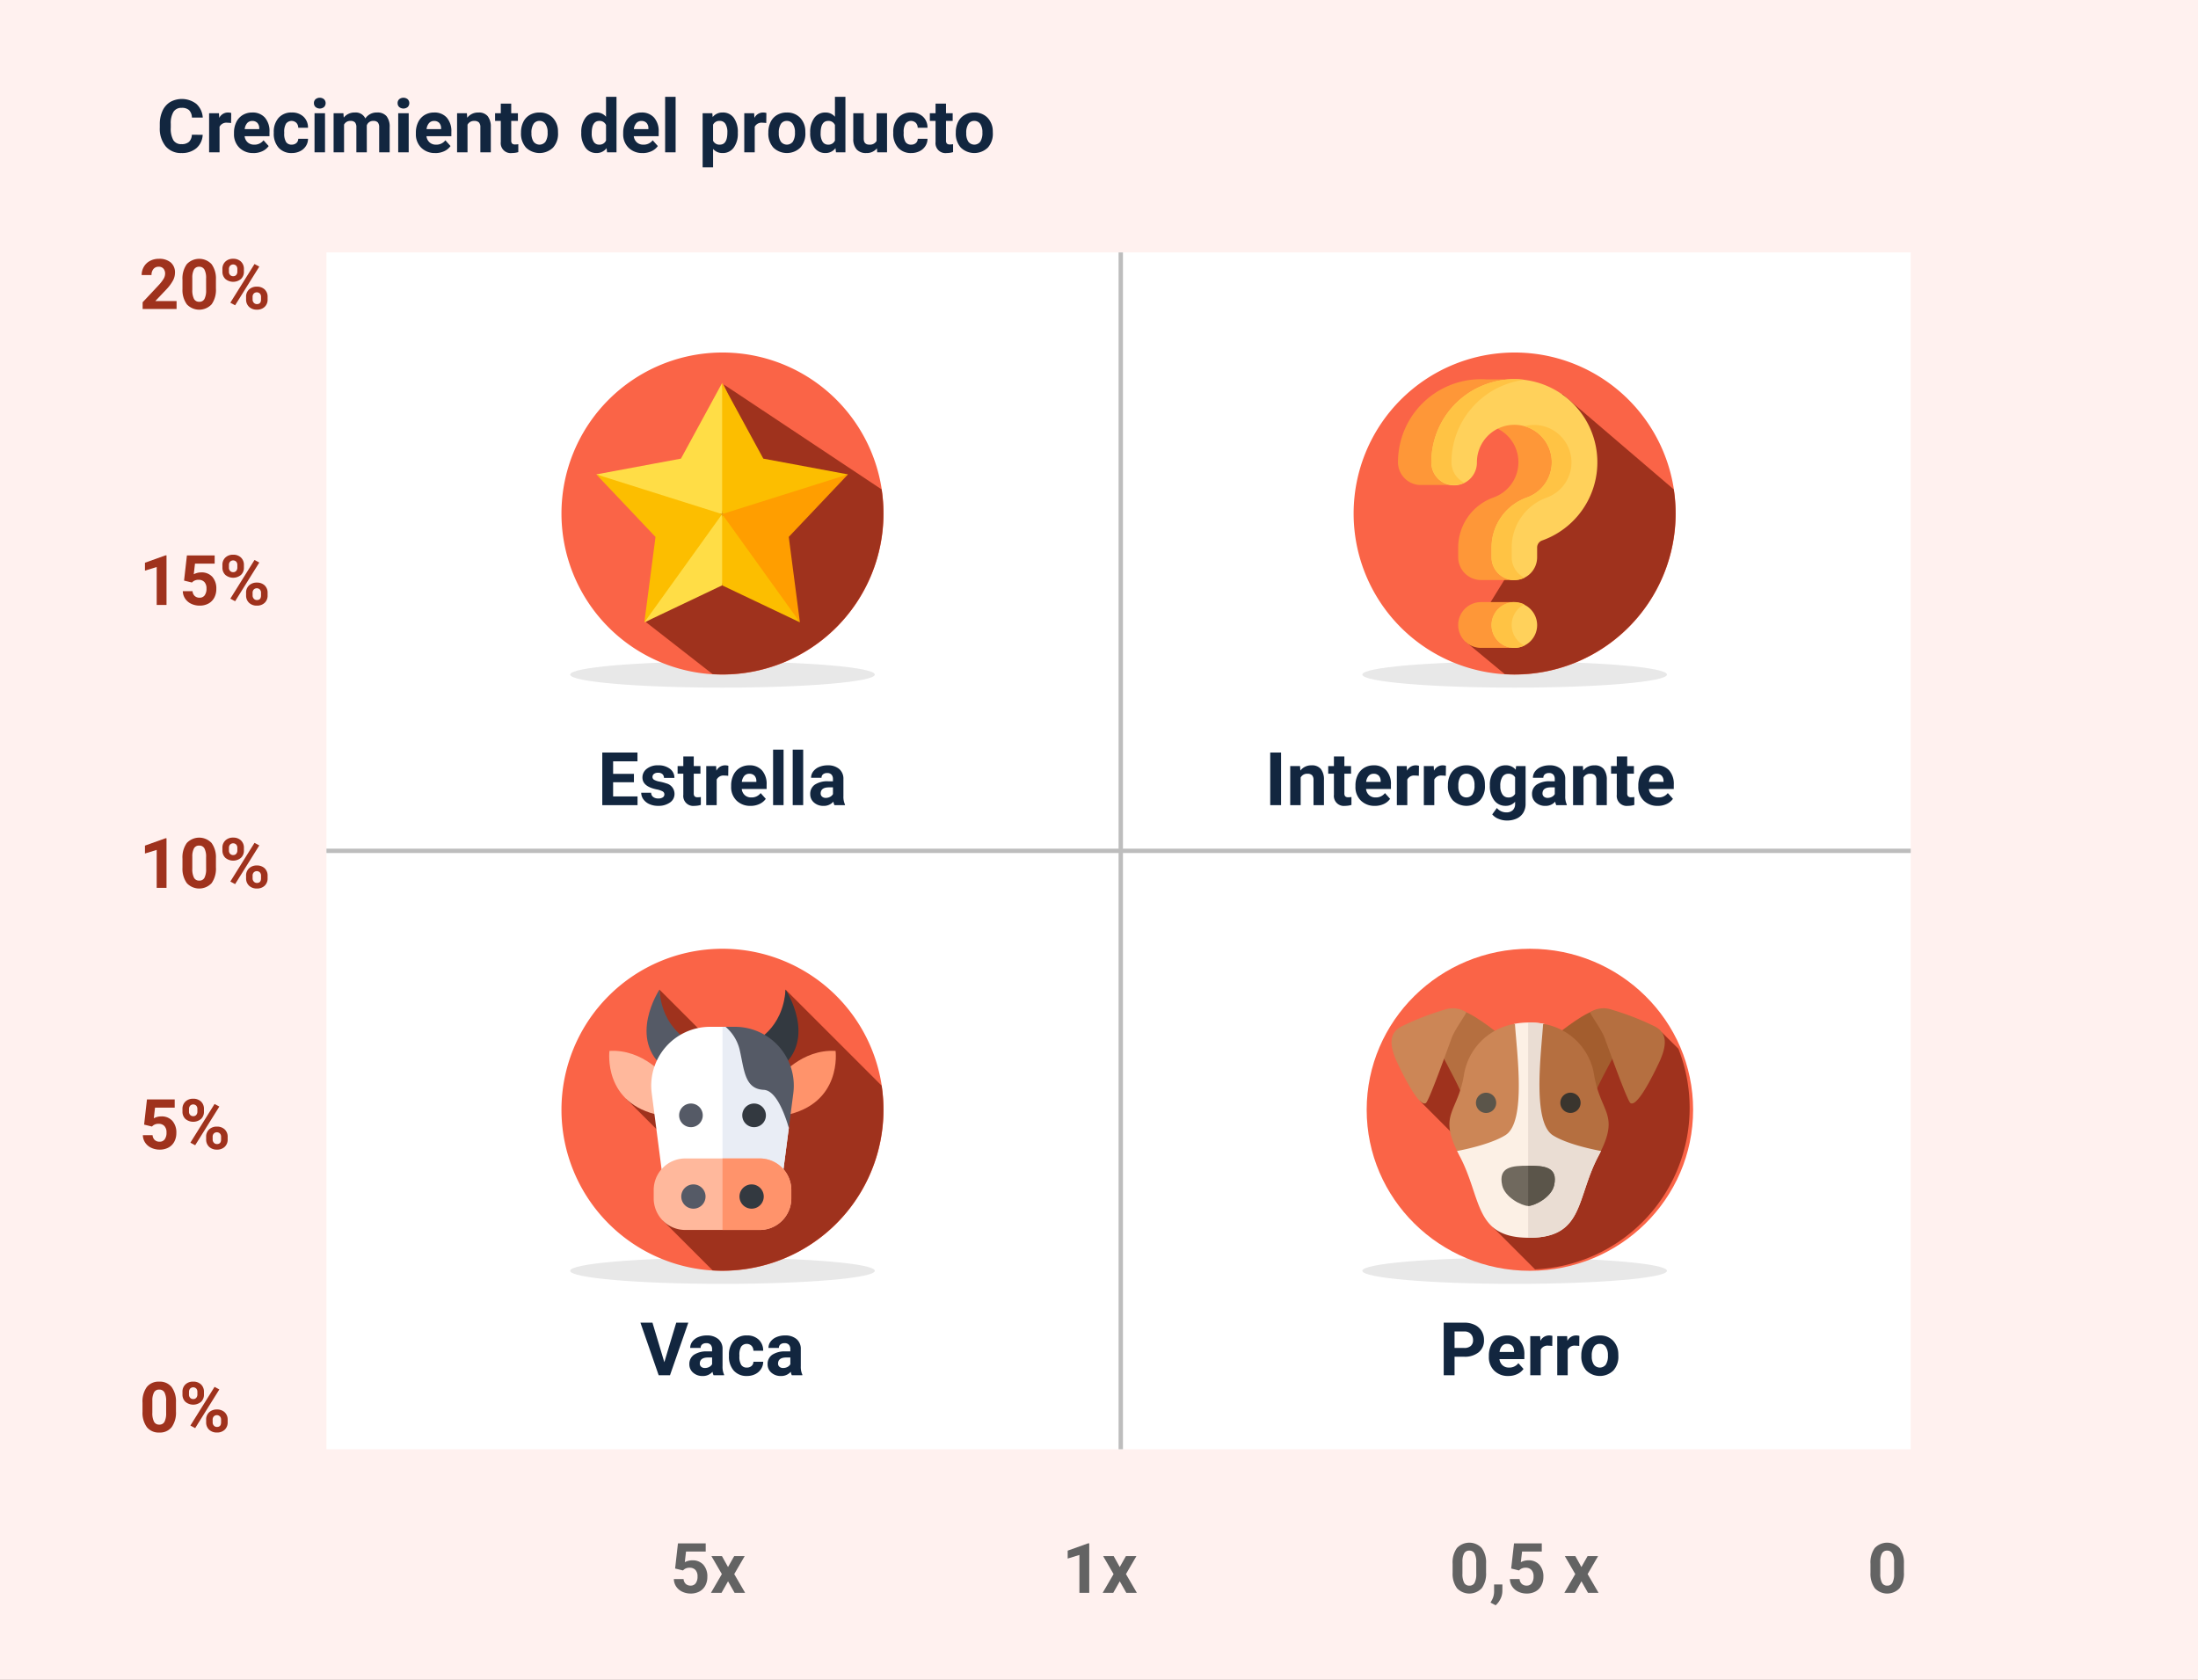 <svg id="Grupo_154069" data-name="Grupo 154069" xmlns="http://www.w3.org/2000/svg" xmlns:xlink="http://www.w3.org/1999/xlink" width="505" height="386" viewBox="0 0 505 386">
  <rect x="0" y="0" width="505" height="386" fill="#333333" stroke="none"/>
  <defs>
    <clipPath id="clip-path">
      <rect id="Rectángulo_44364" data-name="Rectángulo 44364" width="505" height="386" fill="none"/>
    </clipPath>
    <linearGradient id="linear-gradient" x1="0.25" y1="0.75" x2="0.251" y2="0.75" gradientUnits="objectBoundingBox">
      <stop offset="0" stop-color="#f3e6e3"/>
      <stop offset="1" stop-color="#fff1ef"/>
    </linearGradient>
  </defs>
  <g id="Grupo_154070" data-name="Grupo 154070">
    <g id="Grupo_154069-2" data-name="Grupo 154069" clip-path="url(#clip-path)">
      <path id="Trazado_215223" data-name="Trazado 215223" d="M255.23,578.989,757.485,190.914,249.77-192.989-252.485,195.086Z" fill="url(#linear-gradient)"/>
    </g>
  </g>
  <g id="Grupo_154072" data-name="Grupo 154072">
    <g id="Grupo_154071" data-name="Grupo 154071" clip-path="url(#clip-path)">
      <path id="Trazado_215224" data-name="Trazado 215224" d="M46.567,30.974a4.271,4.271,0,0,1-1.44,3.07A5.049,5.049,0,0,1,41.7,35.165,4.549,4.549,0,0,1,38.046,33.6a6.42,6.42,0,0,1-1.332-4.3v-.74a7.246,7.246,0,0,1,.614-3.07,4.616,4.616,0,0,1,1.756-2.039,5.48,5.48,0,0,1,6.022.413,4.591,4.591,0,0,1,1.478,3.144H44.093a2.516,2.516,0,0,0-.651-1.7,2.411,2.411,0,0,0-1.706-.529,2.118,2.118,0,0,0-1.864.893,5.017,5.017,0,0,0-.635,2.77v.911a5.356,5.356,0,0,0,.594,2.865,2.078,2.078,0,0,0,1.872.9,2.455,2.455,0,0,0,1.722-.528,2.379,2.379,0,0,0,.652-1.631Z" fill="#12263f"/>
      <path id="Trazado_215225" data-name="Trazado 215225" d="M53.091,28.267a6.559,6.559,0,0,0-.863-.066,1.757,1.757,0,0,0-1.785.921V35h-2.4V26.018H50.31l.067,1.071a2.221,2.221,0,0,1,2-1.237,2.507,2.507,0,0,1,.747.108Z" fill="#12263f"/>
      <path id="Trazado_215226" data-name="Trazado 215226" d="M58.221,35.166a4.407,4.407,0,0,1-3.216-1.212,4.305,4.305,0,0,1-1.242-3.229v-.233a5.434,5.434,0,0,1,.523-2.419,3.838,3.838,0,0,1,1.482-1.643,4.154,4.154,0,0,1,2.187-.578,3.725,3.725,0,0,1,2.9,1.163,4.718,4.718,0,0,1,1.059,3.3v.979H56.2a2.227,2.227,0,0,0,.7,1.412,2.121,2.121,0,0,0,1.482.531,2.588,2.588,0,0,0,2.166-1l1.179,1.32a3.6,3.6,0,0,1-1.461,1.191,4.793,4.793,0,0,1-2.042.428m-.274-7.379a1.5,1.5,0,0,0-1.158.483,2.507,2.507,0,0,0-.569,1.384h3.337v-.191a1.786,1.786,0,0,0-.431-1.239,1.551,1.551,0,0,0-1.179-.437" fill="#12263f"/>
      <path id="Trazado_215227" data-name="Trazado 215227" d="M67.012,33.232a1.575,1.575,0,0,0,1.079-.365,1.281,1.281,0,0,0,.432-.972h2.249a3.073,3.073,0,0,1-.5,1.673,3.286,3.286,0,0,1-1.341,1.179,4.2,4.2,0,0,1-1.879.419,3.9,3.9,0,0,1-3.039-1.225A4.846,4.846,0,0,1,62.9,30.558V30.4a4.789,4.789,0,0,1,1.1-3.312,3.853,3.853,0,0,1,3.03-1.237,3.775,3.775,0,0,1,2.7.959,3.392,3.392,0,0,1,1.033,2.552H68.523a1.647,1.647,0,0,0-.432-1.139,1.607,1.607,0,0,0-2.362.173,3.548,3.548,0,0,0-.427,1.982v.25a3.591,3.591,0,0,0,.423,2,1.465,1.465,0,0,0,1.287.607" fill="#12263f"/>
      <path id="Trazado_215228" data-name="Trazado 215228" d="M72.125,23.694a1.185,1.185,0,0,1,.361-.888,1.555,1.555,0,0,1,1.963,0,1.266,1.266,0,0,1,0,1.785,1.54,1.54,0,0,1-1.95,0,1.178,1.178,0,0,1-.37-.9M74.673,35H72.266V26.019h2.407Z" fill="#12263f"/>
      <path id="Trazado_215229" data-name="Trazado 215229" d="M78.9,26.018l.075,1.005a3.154,3.154,0,0,1,2.581-1.171,2.4,2.4,0,0,1,2.383,1.37,3.081,3.081,0,0,1,2.7-1.37,2.677,2.677,0,0,1,2.175.851,3.907,3.907,0,0,1,.714,2.56V35H87.117V29.258a1.714,1.714,0,0,0-.3-1.118,1.322,1.322,0,0,0-1.054-.353,1.5,1.5,0,0,0-1.494,1.031L84.278,35h-2.4V29.267a1.7,1.7,0,0,0-.307-1.132,1.339,1.339,0,0,0-1.046-.348,1.555,1.555,0,0,0-1.478.847V35h-2.4V26.018Z" fill="#12263f"/>
      <path id="Trazado_215230" data-name="Trazado 215230" d="M91.35,23.694a1.182,1.182,0,0,1,.361-.888,1.555,1.555,0,0,1,1.963,0,1.269,1.269,0,0,1,0,1.785,1.541,1.541,0,0,1-1.951,0,1.181,1.181,0,0,1-.369-.9M93.9,35H91.491V26.019H93.9Z" fill="#12263f"/>
      <path id="Trazado_215231" data-name="Trazado 215231" d="M100.008,35.166a4.407,4.407,0,0,1-3.216-1.212,4.305,4.305,0,0,1-1.242-3.229v-.233a5.434,5.434,0,0,1,.523-2.419,3.838,3.838,0,0,1,1.482-1.643,4.154,4.154,0,0,1,2.187-.578,3.725,3.725,0,0,1,2.9,1.163,4.718,4.718,0,0,1,1.059,3.3v.979H97.983a2.227,2.227,0,0,0,.7,1.412,2.121,2.121,0,0,0,1.482.531,2.588,2.588,0,0,0,2.166-1l1.179,1.32a3.6,3.6,0,0,1-1.461,1.191,4.793,4.793,0,0,1-2.042.428m-.274-7.379a1.5,1.5,0,0,0-1.158.483,2.507,2.507,0,0,0-.569,1.384h3.337v-.191a1.786,1.786,0,0,0-.431-1.239,1.551,1.551,0,0,0-1.179-.437" fill="#12263f"/>
      <path id="Trazado_215232" data-name="Trazado 215232" d="M107.271,26.018l.075,1.038a3.134,3.134,0,0,1,2.581-1.2,2.6,2.6,0,0,1,2.125.839,3.907,3.907,0,0,1,.714,2.506V35h-2.4V29.242a1.567,1.567,0,0,0-.332-1.111,1.484,1.484,0,0,0-1.1-.344,1.651,1.651,0,0,0-1.519.864V35h-2.4V26.018Z" fill="#12263f"/>
      <path id="Trazado_215233" data-name="Trazado 215233" d="M117.456,23.81v2.208h1.536v1.76h-1.536V32.26a1.065,1.065,0,0,0,.191.714.958.958,0,0,0,.73.216,3.9,3.9,0,0,0,.706-.058V34.95a4.968,4.968,0,0,1-1.453.215,2.29,2.29,0,0,1-2.573-2.548V27.778h-1.311v-1.76h1.311V23.81Z" fill="#12263f"/>
      <path id="Trazado_215234" data-name="Trazado 215234" d="M119.705,30.426a5.315,5.315,0,0,1,.515-2.382,3.759,3.759,0,0,1,1.481-1.618,4.315,4.315,0,0,1,2.246-.573,4.09,4.09,0,0,1,2.967,1.112,4.464,4.464,0,0,1,1.283,3.022l.016.614a4.7,4.7,0,0,1-1.153,3.316,4.476,4.476,0,0,1-6.2,0,4.776,4.776,0,0,1-1.158-3.386Zm2.4.17a3.366,3.366,0,0,0,.481,1.959,1.729,1.729,0,0,0,2.74.008,3.676,3.676,0,0,0,.489-2.141,3.326,3.326,0,0,0-.489-1.945,1.594,1.594,0,0,0-1.378-.691,1.568,1.568,0,0,0-1.362.687A3.741,3.741,0,0,0,122.1,30.6" fill="#12263f"/>
      <path id="Trazado_215235" data-name="Trazado 215235" d="M133.551,30.443a5.416,5.416,0,0,1,.942-3.346,3.057,3.057,0,0,1,2.578-1.245,2.748,2.748,0,0,1,2.166.98V22.25h2.407V35h-2.166l-.116-.955a2.822,2.822,0,0,1-2.308,1.121,3.048,3.048,0,0,1-2.544-1.249,5.584,5.584,0,0,1-.959-3.474m2.4.17a3.556,3.556,0,0,0,.44,1.943,1.43,1.43,0,0,0,1.278.676,1.6,1.6,0,0,0,1.569-.942V28.728a1.581,1.581,0,0,0-1.552-.941q-1.735,0-1.735,2.826" fill="#12263f"/>
      <path id="Trazado_215236" data-name="Trazado 215236" d="M147.637,35.166a4.407,4.407,0,0,1-3.216-1.212,4.305,4.305,0,0,1-1.242-3.229v-.233a5.434,5.434,0,0,1,.523-2.419,3.837,3.837,0,0,1,1.482-1.643,4.154,4.154,0,0,1,2.187-.578,3.725,3.725,0,0,1,2.9,1.163,4.718,4.718,0,0,1,1.059,3.3v.979h-5.719a2.227,2.227,0,0,0,.7,1.412,2.121,2.121,0,0,0,1.482.531,2.588,2.588,0,0,0,2.166-1l1.179,1.32a3.6,3.6,0,0,1-1.461,1.191,4.793,4.793,0,0,1-2.042.428m-.274-7.379a1.5,1.5,0,0,0-1.158.483,2.507,2.507,0,0,0-.569,1.384h3.337v-.191a1.786,1.786,0,0,0-.431-1.239,1.551,1.551,0,0,0-1.179-.437" fill="#12263f"/>
      <rect id="Rectángulo_44365" data-name="Rectángulo 44365" width="2.407" height="12.75" transform="translate(152.817 22.25)" fill="#12263f"/>
      <path id="Trazado_215237" data-name="Trazado 215237" d="M169.518,30.592a5.39,5.39,0,0,1-.942,3.325,3.021,3.021,0,0,1-2.544,1.249,2.8,2.8,0,0,1-2.2-.946v4.233h-2.4V26.018h2.225l.083.88a2.82,2.82,0,0,1,2.274-1.046,3.043,3.043,0,0,1,2.582,1.229,5.535,5.535,0,0,1,.921,3.387Zm-2.4-.183a3.551,3.551,0,0,0-.444-1.939,1.443,1.443,0,0,0-1.291-.683,1.57,1.57,0,0,0-1.552.865v3.689a1.6,1.6,0,0,0,1.569.891q1.718,0,1.718-2.823" fill="#12263f"/>
      <path id="Trazado_215238" data-name="Trazado 215238" d="M176.051,28.267a6.559,6.559,0,0,0-.863-.066,1.757,1.757,0,0,0-1.785.921V35H171V26.018h2.266l.067,1.071a2.221,2.221,0,0,1,2-1.237,2.507,2.507,0,0,1,.747.108Z" fill="#12263f"/>
      <path id="Trazado_215239" data-name="Trazado 215239" d="M176.532,30.426a5.315,5.315,0,0,1,.515-2.382,3.759,3.759,0,0,1,1.481-1.618,4.315,4.315,0,0,1,2.246-.573,4.09,4.09,0,0,1,2.967,1.112,4.464,4.464,0,0,1,1.283,3.022l.016.614a4.7,4.7,0,0,1-1.153,3.316,4.476,4.476,0,0,1-6.2,0,4.776,4.776,0,0,1-1.158-3.386Zm2.4.17a3.366,3.366,0,0,0,.481,1.959,1.729,1.729,0,0,0,2.74.008,3.676,3.676,0,0,0,.489-2.141,3.326,3.326,0,0,0-.489-1.945,1.594,1.594,0,0,0-1.378-.691,1.568,1.568,0,0,0-1.362.687,3.741,3.741,0,0,0-.481,2.123" fill="#12263f"/>
      <path id="Trazado_215240" data-name="Trazado 215240" d="M186.145,30.443a5.416,5.416,0,0,1,.942-3.346,3.057,3.057,0,0,1,2.578-1.245,2.748,2.748,0,0,1,2.166.98V22.25h2.407V35h-2.166l-.116-.955a2.822,2.822,0,0,1-2.308,1.121,3.047,3.047,0,0,1-2.544-1.249,5.584,5.584,0,0,1-.959-3.474m2.4.17a3.556,3.556,0,0,0,.44,1.943,1.43,1.43,0,0,0,1.278.676,1.6,1.6,0,0,0,1.569-.942V28.728a1.581,1.581,0,0,0-1.552-.941q-1.736,0-1.735,2.826" fill="#12263f"/>
      <path id="Trazado_215241" data-name="Trazado 215241" d="M201.476,34.087a3.006,3.006,0,0,1-2.457,1.079,2.835,2.835,0,0,1-2.2-.83,3.546,3.546,0,0,1-.776-2.432V26.019h2.4v5.808q0,1.406,1.278,1.406a1.733,1.733,0,0,0,1.677-.849V26.019H203.8V35h-2.258Z" fill="#12263f"/>
      <path id="Trazado_215242" data-name="Trazado 215242" d="M209.345,33.232a1.575,1.575,0,0,0,1.079-.365,1.281,1.281,0,0,0,.432-.972H213.1a3.073,3.073,0,0,1-.5,1.673,3.286,3.286,0,0,1-1.341,1.179,4.2,4.2,0,0,1-1.879.419,3.9,3.9,0,0,1-3.039-1.225,4.846,4.846,0,0,1-1.112-3.383V30.4a4.79,4.79,0,0,1,1.1-3.312,3.853,3.853,0,0,1,3.03-1.237,3.775,3.775,0,0,1,2.7.959,3.392,3.392,0,0,1,1.033,2.552h-2.249a1.647,1.647,0,0,0-.432-1.139,1.607,1.607,0,0,0-2.362.173,3.548,3.548,0,0,0-.427,1.982v.25a3.591,3.591,0,0,0,.423,2,1.465,1.465,0,0,0,1.287.607" fill="#12263f"/>
      <path id="Trazado_215243" data-name="Trazado 215243" d="M217.347,23.81v2.208h1.536v1.76h-1.536V32.26a1.065,1.065,0,0,0,.191.714.958.958,0,0,0,.73.216,3.9,3.9,0,0,0,.706-.058V34.95a4.968,4.968,0,0,1-1.453.215,2.29,2.29,0,0,1-2.573-2.548V27.778h-1.311v-1.76h1.311V23.81Z" fill="#12263f"/>
      <path id="Trazado_215244" data-name="Trazado 215244" d="M219.6,30.426a5.315,5.315,0,0,1,.515-2.382,3.759,3.759,0,0,1,1.481-1.618,4.315,4.315,0,0,1,2.246-.573,4.09,4.09,0,0,1,2.967,1.112,4.464,4.464,0,0,1,1.283,3.022l.016.614a4.7,4.7,0,0,1-1.153,3.316,4.476,4.476,0,0,1-6.2,0,4.776,4.776,0,0,1-1.158-3.386Zm2.4.17a3.366,3.366,0,0,0,.481,1.959,1.729,1.729,0,0,0,2.74.008,3.676,3.676,0,0,0,.489-2.141,3.326,3.326,0,0,0-.489-1.945,1.594,1.594,0,0,0-1.378-.691,1.568,1.568,0,0,0-1.362.687A3.741,3.741,0,0,0,222,30.6" fill="#12263f"/>
      <path id="Trazado_215245" data-name="Trazado 215245" d="M40.57,71h-7.8V69.453l3.68-3.922a9.094,9.094,0,0,0,1.121-1.445,2.322,2.322,0,0,0,.363-1.172,1.738,1.738,0,0,0-.383-1.191,1.382,1.382,0,0,0-1.093-.434,1.491,1.491,0,0,0-1.207.527,2.087,2.087,0,0,0-.442,1.387H32.547a3.727,3.727,0,0,1,.5-1.9,3.482,3.482,0,0,1,1.4-1.348,4.268,4.268,0,0,1,2.055-.488,4.036,4.036,0,0,1,2.73.843,2.985,2.985,0,0,1,.973,2.383,3.82,3.82,0,0,1-.438,1.719,9.582,9.582,0,0,1-1.5,2.039L35.679,69.18H40.57Z" fill="#9f321d"/>
      <path id="Trazado_215246" data-name="Trazado 215246" d="M49.61,66.3a5.761,5.761,0,0,1-.977,3.609,3.9,3.9,0,0,1-5.7.024,5.6,5.6,0,0,1-1.008-3.516V64.32a5.678,5.678,0,0,1,.989-3.617,3.911,3.911,0,0,1,5.691-.012A5.583,5.583,0,0,1,49.61,64.2Zm-2.258-2.3a4.163,4.163,0,0,0-.387-2.061,1.307,1.307,0,0,0-1.207-.645,1.285,1.285,0,0,0-1.176.614,3.907,3.907,0,0,0-.4,1.919v2.769a4.363,4.363,0,0,0,.379,2.068,1.289,1.289,0,0,0,1.215.677,1.268,1.268,0,0,0,1.2-.65,4.267,4.267,0,0,0,.383-1.986Z" fill="#9f321d"/>
      <path id="Trazado_215247" data-name="Trazado 215247" d="M51.1,61.812a2.248,2.248,0,0,1,.679-1.7,2.468,2.468,0,0,1,1.781-.652,2.506,2.506,0,0,1,1.8.644,2.293,2.293,0,0,1,.68,1.746v.563a2.219,2.219,0,0,1-.68,1.695,2.8,2.8,0,0,1-3.574,0,2.271,2.271,0,0,1-.683-1.738Zm1.5.612a1.06,1.06,0,0,0,.269.758.926.926,0,0,0,.707.287.881.881,0,0,0,.695-.291,1.129,1.129,0,0,0,.258-.778v-.582a1.1,1.1,0,0,0-.258-.761,1,1,0,0,0-1.406,0,1.128,1.128,0,0,0-.265.8Zm1.421,7.724-1.1-.593,5.554-8.891,1.1.594Zm2.516-1.937a2.217,2.217,0,0,1,.688-1.7,2.5,2.5,0,0,1,1.781-.645A2.524,2.524,0,0,1,60.8,66.5a2.282,2.282,0,0,1,.683,1.754v.562a2.238,2.238,0,0,1-.672,1.692,2.478,2.478,0,0,1-1.789.644,2.5,2.5,0,0,1-1.8-.648,2.267,2.267,0,0,1-.68-1.719Zm1.5.619a1.054,1.054,0,0,0,.281.738.914.914,0,0,0,.7.307q.954,0,.953-1.061v-.6a1.069,1.069,0,0,0-.265-.758,1,1,0,0,0-1.406,0,1.1,1.1,0,0,0-.266.781Z" fill="#9f321d"/>
    </g>
  </g>
  <path id="Trazado_215248" data-name="Trazado 215248" d="M38.258,204H36v-8.715l-2.695.832V194.3l4.711-1.688h.242Z" fill="#9f321d"/>
  <g id="Grupo_154074" data-name="Grupo 154074">
    <g id="Grupo_154073" data-name="Grupo 154073" clip-path="url(#clip-path)">
      <path id="Trazado_215249" data-name="Trazado 215249" d="M49.61,199.3a5.761,5.761,0,0,1-.977,3.609,3.9,3.9,0,0,1-5.7.024,5.6,5.6,0,0,1-1.008-3.516V197.32a5.678,5.678,0,0,1,.989-3.617,3.911,3.911,0,0,1,5.691-.012A5.583,5.583,0,0,1,49.61,197.2Zm-2.258-2.3a4.163,4.163,0,0,0-.387-2.061,1.307,1.307,0,0,0-1.207-.645,1.285,1.285,0,0,0-1.176.614,3.907,3.907,0,0,0-.4,1.919v2.769a4.363,4.363,0,0,0,.379,2.068,1.289,1.289,0,0,0,1.215.677,1.268,1.268,0,0,0,1.2-.65,4.267,4.267,0,0,0,.383-1.986Z" fill="#9f321d"/>
      <path id="Trazado_215250" data-name="Trazado 215250" d="M51.1,194.812a2.248,2.248,0,0,1,.679-1.7,2.468,2.468,0,0,1,1.781-.652,2.506,2.506,0,0,1,1.8.644,2.293,2.293,0,0,1,.68,1.746v.563a2.219,2.219,0,0,1-.68,1.695,2.8,2.8,0,0,1-3.574,0,2.271,2.271,0,0,1-.683-1.738Zm1.5.612a1.06,1.06,0,0,0,.269.758.926.926,0,0,0,.707.287.881.881,0,0,0,.695-.291,1.129,1.129,0,0,0,.258-.778v-.582a1.1,1.1,0,0,0-.258-.761,1,1,0,0,0-1.406,0,1.128,1.128,0,0,0-.265.8Zm1.421,7.724-1.1-.593,5.554-8.891,1.1.594Zm2.516-1.937a2.217,2.217,0,0,1,.688-1.7,2.5,2.5,0,0,1,1.781-.645,2.524,2.524,0,0,1,1.793.637,2.282,2.282,0,0,1,.683,1.754v.562a2.238,2.238,0,0,1-.672,1.692,2.478,2.478,0,0,1-1.789.644,2.5,2.5,0,0,1-1.8-.648,2.267,2.267,0,0,1-.68-1.719Zm1.5.619a1.054,1.054,0,0,0,.281.738.914.914,0,0,0,.7.307q.954,0,.953-1.061v-.6a1.069,1.069,0,0,0-.265-.758,1,1,0,0,0-1.406,0,1.1,1.1,0,0,0-.266.781Z" fill="#9f321d"/>
    </g>
  </g>
  <path id="Trazado_215251" data-name="Trazado 215251" d="M38.258,139H36v-8.715l-2.695.832V129.3l4.711-1.688h.242Z" fill="#9f321d"/>
  <g id="Grupo_154076" data-name="Grupo 154076">
    <g id="Grupo_154075" data-name="Grupo 154075" clip-path="url(#clip-path)">
      <path id="Trazado_215252" data-name="Trazado 215252" d="M42.289,133.406l.656-5.781H49.32v1.883H44.8l-.281,2.445a3.582,3.582,0,0,1,1.711-.43,3.276,3.276,0,0,1,2.546,1.008,4.024,4.024,0,0,1,.922,2.82,4.123,4.123,0,0,1-.465,1.973,3.286,3.286,0,0,1-1.332,1.352,4.159,4.159,0,0,1-2.046.48,4.429,4.429,0,0,1-1.915-.418,3.393,3.393,0,0,1-1.394-1.176A3.2,3.2,0,0,1,42,135.836h2.234a1.67,1.67,0,0,0,.5,1.1,1.574,1.574,0,0,0,1.114.4,1.388,1.388,0,0,0,1.179-.551,2.552,2.552,0,0,0,.414-1.559,2.114,2.114,0,0,0-.476-1.484,1.75,1.75,0,0,0-1.352-.516,1.954,1.954,0,0,0-1.3.422l-.219.2Z" fill="#9f321d"/>
      <path id="Trazado_215253" data-name="Trazado 215253" d="M51.1,129.812a2.248,2.248,0,0,1,.679-1.7,2.468,2.468,0,0,1,1.781-.652,2.506,2.506,0,0,1,1.8.644,2.293,2.293,0,0,1,.68,1.746v.563a2.219,2.219,0,0,1-.68,1.695,2.8,2.8,0,0,1-3.574,0,2.271,2.271,0,0,1-.683-1.738Zm1.5.612a1.06,1.06,0,0,0,.269.758.926.926,0,0,0,.707.287.881.881,0,0,0,.695-.291,1.129,1.129,0,0,0,.258-.778v-.582a1.1,1.1,0,0,0-.258-.761,1,1,0,0,0-1.406,0,1.128,1.128,0,0,0-.265.8Zm1.421,7.724-1.1-.593,5.554-8.891,1.1.594Zm2.516-1.937a2.217,2.217,0,0,1,.688-1.7,2.5,2.5,0,0,1,1.781-.645,2.524,2.524,0,0,1,1.793.637,2.282,2.282,0,0,1,.683,1.754v.562a2.238,2.238,0,0,1-.672,1.692,2.478,2.478,0,0,1-1.789.644,2.5,2.5,0,0,1-1.8-.648,2.267,2.267,0,0,1-.68-1.719Zm1.5.619a1.054,1.054,0,0,0,.281.738.914.914,0,0,0,.7.307q.954,0,.953-1.061v-.6a1.069,1.069,0,0,0-.265-.758,1,1,0,0,0-1.406,0,1.1,1.1,0,0,0-.266.781Z" fill="#9f321d"/>
      <path id="Trazado_215254" data-name="Trazado 215254" d="M33.11,258.406l.655-5.781H40.14v1.883H35.618l-.282,2.445a3.583,3.583,0,0,1,1.712-.43,3.274,3.274,0,0,1,2.545,1.008,4.024,4.024,0,0,1,.922,2.82,4.112,4.112,0,0,1-.465,1.973,3.286,3.286,0,0,1-1.332,1.352,4.158,4.158,0,0,1-2.045.48,4.437,4.437,0,0,1-1.916-.418,3.394,3.394,0,0,1-1.394-1.176,3.2,3.2,0,0,1-.543-1.726h2.235a1.664,1.664,0,0,0,.495,1.105,1.574,1.574,0,0,0,1.114.395,1.387,1.387,0,0,0,1.179-.551,2.552,2.552,0,0,0,.414-1.559,2.114,2.114,0,0,0-.476-1.484,1.746,1.746,0,0,0-1.351-.516,1.955,1.955,0,0,0-1.305.422l-.219.2Z" fill="#9f321d"/>
      <path id="Trazado_215255" data-name="Trazado 215255" d="M41.923,254.812a2.248,2.248,0,0,1,.678-1.7,2.47,2.47,0,0,1,1.781-.652,2.51,2.51,0,0,1,1.8.644,2.3,2.3,0,0,1,.68,1.746v.563a2.223,2.223,0,0,1-.68,1.7,2.806,2.806,0,0,1-3.575,0,2.27,2.27,0,0,1-.682-1.738Zm1.5.612a1.06,1.06,0,0,0,.268.758.926.926,0,0,0,.707.287.881.881,0,0,0,.695-.291,1.129,1.129,0,0,0,.258-.778v-.582a1.1,1.1,0,0,0-.258-.761,1,1,0,0,0-1.4,0,1.124,1.124,0,0,0-.265.8Zm1.42,7.724-1.1-.593,5.553-8.891,1.1.594Zm2.517-1.937a2.213,2.213,0,0,1,.688-1.7,2.493,2.493,0,0,1,1.78-.645,2.523,2.523,0,0,1,1.793.637,2.283,2.283,0,0,1,.684,1.754v.562a2.239,2.239,0,0,1-.673,1.692,2.478,2.478,0,0,1-1.789.644,2.506,2.506,0,0,1-1.8-.648,2.266,2.266,0,0,1-.679-1.719Zm1.5.619a1.053,1.053,0,0,0,.28.738.915.915,0,0,0,.7.307q.954,0,.953-1.061v-.6a1.069,1.069,0,0,0-.265-.758,1,1,0,0,0-1.406,0,1.1,1.1,0,0,0-.265.781Z" fill="#9f321d"/>
      <path id="Trazado_215256" data-name="Trazado 215256" d="M40.43,324.3a5.761,5.761,0,0,1-.977,3.609,3.409,3.409,0,0,1-2.859,1.25,3.434,3.434,0,0,1-2.844-1.226,5.6,5.6,0,0,1-1.008-3.516V322.32a5.678,5.678,0,0,1,.989-3.617,3.432,3.432,0,0,1,2.847-1.234,3.437,3.437,0,0,1,2.844,1.222A5.583,5.583,0,0,1,40.43,322.2Zm-2.258-2.3a4.163,4.163,0,0,0-.387-2.061,1.307,1.307,0,0,0-1.207-.645,1.285,1.285,0,0,0-1.176.614,3.907,3.907,0,0,0-.4,1.919v2.769a4.363,4.363,0,0,0,.379,2.068,1.289,1.289,0,0,0,1.215.677,1.268,1.268,0,0,0,1.195-.65,4.267,4.267,0,0,0,.383-1.986Z" fill="#9f321d"/>
      <path id="Trazado_215257" data-name="Trazado 215257" d="M41.923,319.812a2.248,2.248,0,0,1,.678-1.7,2.47,2.47,0,0,1,1.781-.652,2.51,2.51,0,0,1,1.8.644,2.3,2.3,0,0,1,.68,1.746v.563a2.223,2.223,0,0,1-.68,1.7,2.806,2.806,0,0,1-3.575,0,2.27,2.27,0,0,1-.682-1.738Zm1.5.612a1.06,1.06,0,0,0,.268.758.926.926,0,0,0,.707.287.881.881,0,0,0,.695-.291,1.129,1.129,0,0,0,.258-.778v-.582a1.1,1.1,0,0,0-.258-.761,1,1,0,0,0-1.4,0,1.124,1.124,0,0,0-.265.8Zm1.42,7.724-1.1-.593,5.553-8.891,1.1.594Zm2.517-1.937a2.213,2.213,0,0,1,.688-1.7,2.493,2.493,0,0,1,1.78-.645,2.523,2.523,0,0,1,1.793.637,2.283,2.283,0,0,1,.684,1.754v.562a2.239,2.239,0,0,1-.673,1.692,2.478,2.478,0,0,1-1.789.644,2.506,2.506,0,0,1-1.8-.648,2.266,2.266,0,0,1-.679-1.719Zm1.5.619a1.053,1.053,0,0,0,.28.738.915.915,0,0,0,.7.307q.954,0,.953-1.061v-.6a1.069,1.069,0,0,0-.265-.758,1,1,0,0,0-1.406,0,1.1,1.1,0,0,0-.265.781Z" fill="#9f321d"/>
      <path id="Trazado_215258" data-name="Trazado 215258" d="M155.109,360.406l.656-5.781h6.375v1.883h-4.523l-.281,2.445a3.582,3.582,0,0,1,1.711-.43,3.276,3.276,0,0,1,2.546,1.008,4.024,4.024,0,0,1,.922,2.82,4.123,4.123,0,0,1-.465,1.973,3.286,3.286,0,0,1-1.332,1.352,4.159,4.159,0,0,1-2.046.48,4.429,4.429,0,0,1-1.915-.418,3.393,3.393,0,0,1-1.394-1.176,3.2,3.2,0,0,1-.543-1.726h2.234a1.67,1.67,0,0,0,.5,1.105,1.574,1.574,0,0,0,1.114.395,1.388,1.388,0,0,0,1.179-.551,2.552,2.552,0,0,0,.414-1.559,2.114,2.114,0,0,0-.476-1.484,1.75,1.75,0,0,0-1.352-.516,1.954,1.954,0,0,0-1.3.422l-.219.2Z" fill="#636363"/>
      <path id="Trazado_215259" data-name="Trazado 215259" d="M167.266,360.07l1.422-2.523H171.1l-2.406,4.14L171.2,366h-2.422l-1.508-2.657-1.5,2.657h-2.43l2.508-4.313-2.4-4.14h2.422Z" fill="#636363"/>
    </g>
  </g>
  <path id="Trazado_215260" data-name="Trazado 215260" d="M250.258,366H248v-8.715l-2.695.832V356.3l4.711-1.688h.242Z" fill="#636363"/>
  <path id="Trazado_215261" data-name="Trazado 215261" d="M257.266,360.07l1.422-2.523H261.1l-2.406,4.14L261.2,366h-2.422l-1.508-2.657-1.5,2.657h-2.43l2.508-4.313-2.4-4.14h2.422Z" fill="#636363"/>
  <g id="Grupo_154078" data-name="Grupo 154078">
    <g id="Grupo_154077" data-name="Grupo 154077" clip-path="url(#clip-path)">
      <path id="Trazado_215262" data-name="Trazado 215262" d="M341.43,361.3a5.761,5.761,0,0,1-.977,3.609,3.9,3.9,0,0,1-5.7.024,5.6,5.6,0,0,1-1.008-3.516V359.32a5.679,5.679,0,0,1,.989-3.617,3.911,3.911,0,0,1,5.691-.012,5.583,5.583,0,0,1,1.008,3.512Zm-2.258-2.3a4.163,4.163,0,0,0-.387-2.061,1.307,1.307,0,0,0-1.207-.645,1.285,1.285,0,0,0-1.176.614,3.907,3.907,0,0,0-.4,1.919v2.769a4.363,4.363,0,0,0,.379,2.068,1.289,1.289,0,0,0,1.215.677,1.268,1.268,0,0,0,1.2-.65,4.267,4.267,0,0,0,.383-1.986Z" fill="#636363"/>
      <path id="Trazado_215263" data-name="Trazado 215263" d="M343.633,368.851l-1.18-.617.282-.508a4.081,4.081,0,0,0,.539-1.9v-1.75h1.906l-.008,1.562a4.064,4.064,0,0,1-.437,1.75,4.5,4.5,0,0,1-1.1,1.461" fill="#636363"/>
      <path id="Trazado_215264" data-name="Trazado 215264" d="M347.2,360.406l.656-5.781h6.375v1.883H349.7l-.281,2.445a3.582,3.582,0,0,1,1.711-.43,3.276,3.276,0,0,1,2.546,1.008,4.024,4.024,0,0,1,.922,2.82,4.123,4.123,0,0,1-.465,1.973,3.286,3.286,0,0,1-1.332,1.352,4.159,4.159,0,0,1-2.046.48,4.429,4.429,0,0,1-1.915-.418,3.394,3.394,0,0,1-1.394-1.176,3.2,3.2,0,0,1-.543-1.726h2.234a1.67,1.67,0,0,0,.5,1.105,1.574,1.574,0,0,0,1.114.395,1.388,1.388,0,0,0,1.179-.551,2.552,2.552,0,0,0,.414-1.559,2.114,2.114,0,0,0-.476-1.484,1.75,1.75,0,0,0-1.352-.516,1.954,1.954,0,0,0-1.3.422l-.219.2Z" fill="#636363"/>
      <path id="Trazado_215265" data-name="Trazado 215265" d="M363.336,360.07l1.422-2.523h2.414l-2.406,4.14L367.274,366h-2.422l-1.508-2.657-1.5,2.657h-2.43l2.508-4.313-2.4-4.14h2.422Z" fill="#636363"/>
      <path id="Trazado_215266" data-name="Trazado 215266" d="M437.43,361.3a5.761,5.761,0,0,1-.977,3.609,3.9,3.9,0,0,1-5.7.024,5.6,5.6,0,0,1-1.008-3.516V359.32a5.679,5.679,0,0,1,.989-3.617,3.911,3.911,0,0,1,5.691-.012,5.583,5.583,0,0,1,1.008,3.512Zm-2.258-2.3a4.163,4.163,0,0,0-.387-2.061,1.307,1.307,0,0,0-1.207-.645,1.285,1.285,0,0,0-1.176.614,3.907,3.907,0,0,0-.4,1.919v2.769a4.363,4.363,0,0,0,.379,2.068,1.289,1.289,0,0,0,1.215.677,1.268,1.268,0,0,0,1.2-.65,4.267,4.267,0,0,0,.383-1.986Z" fill="#636363"/>
    </g>
  </g>
  <rect id="Rectángulo_44370" data-name="Rectángulo 44370" width="364" height="275" transform="translate(75.001 58)" fill="#fff"/>
  <path id="Trazado_215267" data-name="Trazado 215267" d="M145.647,179.746h-4.781V183h5.611v2h-8.1V172.914h8.084v2.018h-5.594v2.879h4.781Z" fill="#12263f"/>
  <g id="Grupo_154080" data-name="Grupo 154080">
    <g id="Grupo_154079" data-name="Grupo 154079" clip-path="url(#clip-path)">
      <path id="Trazado_215268" data-name="Trazado 215268" d="M152.644,182.517a.771.771,0,0,0-.436-.692,4.934,4.934,0,0,0-1.4-.453q-3.205-.673-3.205-2.722a2.468,2.468,0,0,1,.993-2,4,4,0,0,1,2.593-.8,4.307,4.307,0,0,1,2.736.806,2.536,2.536,0,0,1,1.025,2.091h-2.4a1.162,1.162,0,0,0-.332-.851,1.408,1.408,0,0,0-1.038-.336,1.444,1.444,0,0,0-.938.273.869.869,0,0,0-.332.7.739.739,0,0,0,.378.643,3.878,3.878,0,0,0,1.274.424,10.478,10.478,0,0,1,1.511.4,2.483,2.483,0,0,1,1.9,2.415,2.343,2.343,0,0,1-1.055,1.989,4.54,4.54,0,0,1-2.722.759,4.741,4.741,0,0,1-2-.4,3.364,3.364,0,0,1-1.374-1.1,2.567,2.567,0,0,1-.5-1.515H149.6a1.247,1.247,0,0,0,.473.979,1.874,1.874,0,0,0,1.178.341,1.746,1.746,0,0,0,1.042-.261.816.816,0,0,0,.353-.686" fill="#12263f"/>
      <path id="Trazado_215269" data-name="Trazado 215269" d="M159.393,173.81v2.208h1.536v1.76h-1.536v4.482a1.065,1.065,0,0,0,.191.714.958.958,0,0,0,.73.216,3.9,3.9,0,0,0,.706-.058v1.818a4.968,4.968,0,0,1-1.453.215,2.29,2.29,0,0,1-2.573-2.548v-4.839h-1.311v-1.76h1.311V173.81Z" fill="#12263f"/>
      <path id="Trazado_215270" data-name="Trazado 215270" d="M167.312,178.267a6.56,6.56,0,0,0-.863-.066,1.757,1.757,0,0,0-1.785.921V185h-2.4v-8.981h2.266l.067,1.071a2.221,2.221,0,0,1,2-1.237,2.507,2.507,0,0,1,.747.108Z" fill="#12263f"/>
      <path id="Trazado_215271" data-name="Trazado 215271" d="M172.442,185.166a4.407,4.407,0,0,1-3.216-1.212,4.305,4.305,0,0,1-1.242-3.229v-.233a5.434,5.434,0,0,1,.523-2.419,3.838,3.838,0,0,1,1.482-1.643,4.155,4.155,0,0,1,2.187-.578,3.725,3.725,0,0,1,2.9,1.163,4.718,4.718,0,0,1,1.059,3.295v.979h-5.719a2.227,2.227,0,0,0,.7,1.412,2.121,2.121,0,0,0,1.482.531,2.588,2.588,0,0,0,2.166-1l1.179,1.32a3.6,3.6,0,0,1-1.461,1.191,4.793,4.793,0,0,1-2.042.428m-.274-7.379a1.5,1.5,0,0,0-1.158.483,2.507,2.507,0,0,0-.569,1.384h3.337v-.191a1.786,1.786,0,0,0-.431-1.239,1.551,1.551,0,0,0-1.179-.437" fill="#12263f"/>
      <rect id="Rectángulo_44371" data-name="Rectángulo 44371" width="2.407" height="12.75" transform="translate(177.621 172.25)" fill="#12263f"/>
      <rect id="Rectángulo_44372" data-name="Rectángulo 44372" width="2.407" height="12.75" transform="translate(182.129 172.25)" fill="#12263f"/>
      <path id="Trazado_215272" data-name="Trazado 215272" d="M191.716,185a2.66,2.66,0,0,1-.241-.8,2.9,2.9,0,0,1-2.266.971,3.188,3.188,0,0,1-2.187-.764,2.452,2.452,0,0,1-.868-1.925,2.537,2.537,0,0,1,1.059-2.192,5.218,5.218,0,0,1,3.059-.771h1.1V179a1.484,1.484,0,0,0-.32-1,1.26,1.26,0,0,0-1.009-.373,1.429,1.429,0,0,0-.95.291.984.984,0,0,0-.344.8h-2.4a2.415,2.415,0,0,1,.481-1.446,3.191,3.191,0,0,1,1.361-1.041,4.959,4.959,0,0,1,1.976-.377,3.928,3.928,0,0,1,2.636.833,2.92,2.92,0,0,1,.975,2.345v3.894a4.278,4.278,0,0,0,.357,1.934V185Zm-1.984-1.668a2.059,2.059,0,0,0,.979-.237,1.556,1.556,0,0,0,.665-.635v-1.544h-.9q-1.8,0-1.917,1.245l-.009.142a.956.956,0,0,0,.316.738,1.228,1.228,0,0,0,.863.291" fill="#12263f"/>
    </g>
  </g>
  <rect id="Rectángulo_44374" data-name="Rectángulo 44374" width="2.49" height="12.086" transform="translate(291.841 172.914)" fill="#12263f"/>
  <g id="Grupo_154082" data-name="Grupo 154082">
    <g id="Grupo_154081" data-name="Grupo 154081" clip-path="url(#clip-path)">
      <path id="Trazado_215273" data-name="Trazado 215273" d="M298.689,176.018l.075,1.038a3.134,3.134,0,0,1,2.581-1.2,2.6,2.6,0,0,1,2.125.839,3.906,3.906,0,0,1,.714,2.506V185h-2.4v-5.757a1.567,1.567,0,0,0-.332-1.111,1.484,1.484,0,0,0-1.1-.344,1.651,1.651,0,0,0-1.519.864V185h-2.4v-8.981Z" fill="#12263f"/>
      <path id="Trazado_215274" data-name="Trazado 215274" d="M308.874,173.81v2.208h1.536v1.76h-1.536v4.482a1.065,1.065,0,0,0,.191.714.958.958,0,0,0,.73.216,3.9,3.9,0,0,0,.706-.058v1.818a4.968,4.968,0,0,1-1.453.215,2.29,2.29,0,0,1-2.573-2.548v-4.839h-1.311v-1.76h1.311V173.81Z" fill="#12263f"/>
      <path id="Trazado_215275" data-name="Trazado 215275" d="M315.88,185.166a4.407,4.407,0,0,1-3.216-1.212,4.305,4.305,0,0,1-1.242-3.229v-.233a5.434,5.434,0,0,1,.523-2.419,3.838,3.838,0,0,1,1.482-1.643,4.155,4.155,0,0,1,2.187-.578,3.725,3.725,0,0,1,2.9,1.163,4.718,4.718,0,0,1,1.059,3.295v.979h-5.719a2.227,2.227,0,0,0,.7,1.412,2.121,2.121,0,0,0,1.482.531,2.588,2.588,0,0,0,2.166-1l1.179,1.32a3.6,3.6,0,0,1-1.461,1.191,4.793,4.793,0,0,1-2.042.428m-.274-7.379a1.5,1.5,0,0,0-1.158.483,2.507,2.507,0,0,0-.569,1.384h3.337v-.191a1.786,1.786,0,0,0-.431-1.239,1.551,1.551,0,0,0-1.179-.437" fill="#12263f"/>
      <path id="Trazado_215276" data-name="Trazado 215276" d="M325.982,178.267a6.56,6.56,0,0,0-.863-.066,1.757,1.757,0,0,0-1.785.921V185h-2.4v-8.981H323.2l.067,1.071a2.221,2.221,0,0,1,2-1.237,2.507,2.507,0,0,1,.747.108Z" fill="#12263f"/>
      <path id="Trazado_215277" data-name="Trazado 215277" d="M332.182,178.267a6.561,6.561,0,0,0-.863-.066,1.757,1.757,0,0,0-1.785.921V185h-2.4v-8.981H329.4l.067,1.071a2.221,2.221,0,0,1,2-1.237,2.507,2.507,0,0,1,.747.108Z" fill="#12263f"/>
      <path id="Trazado_215278" data-name="Trazado 215278" d="M332.664,180.426a5.315,5.315,0,0,1,.515-2.382,3.759,3.759,0,0,1,1.481-1.618,4.315,4.315,0,0,1,2.246-.573,4.09,4.09,0,0,1,2.967,1.112,4.464,4.464,0,0,1,1.283,3.022l.016.614a4.7,4.7,0,0,1-1.153,3.316,4.476,4.476,0,0,1-6.2,0,4.778,4.778,0,0,1-1.158-3.386Zm2.4.17a3.366,3.366,0,0,0,.481,1.959,1.731,1.731,0,0,0,2.74.008,3.677,3.677,0,0,0,.489-2.141,3.326,3.326,0,0,0-.489-1.945,1.594,1.594,0,0,0-1.378-.691,1.568,1.568,0,0,0-1.362.687,3.739,3.739,0,0,0-.481,2.123" fill="#12263f"/>
      <path id="Trazado_215279" data-name="Trazado 215279" d="M342.3,180.443a5.261,5.261,0,0,1,.984-3.329,3.187,3.187,0,0,1,2.652-1.262,2.8,2.8,0,0,1,2.3,1.013l.1-.847h2.175V184.7a3.843,3.843,0,0,1-.536,2.051,3.45,3.45,0,0,1-1.506,1.328,5.306,5.306,0,0,1-2.275.456,4.925,4.925,0,0,1-1.926-.395,3.411,3.411,0,0,1-1.419-1.016l1.062-1.461a2.81,2.81,0,0,0,2.175,1,2.059,2.059,0,0,0,1.486-.51,1.916,1.916,0,0,0,.531-1.449v-.481a2.775,2.775,0,0,1-2.183.938A3.176,3.176,0,0,1,343.3,183.9a5.261,5.261,0,0,1-1-3.357Zm2.4.17a3.3,3.3,0,0,0,.49,1.923,1.556,1.556,0,0,0,1.344.7,1.663,1.663,0,0,0,1.569-.826v-3.794a1.658,1.658,0,0,0-1.552-.825,1.564,1.564,0,0,0-1.357.708,3.716,3.716,0,0,0-.494,2.118" fill="#12263f"/>
      <path id="Trazado_215280" data-name="Trazado 215280" d="M357.558,185a2.66,2.66,0,0,1-.241-.8,2.9,2.9,0,0,1-2.266.971,3.188,3.188,0,0,1-2.187-.764,2.452,2.452,0,0,1-.868-1.925,2.537,2.537,0,0,1,1.059-2.192,5.218,5.218,0,0,1,3.059-.771h1.1V179a1.484,1.484,0,0,0-.32-1,1.26,1.26,0,0,0-1.009-.373,1.429,1.429,0,0,0-.95.291.984.984,0,0,0-.344.8h-2.4a2.415,2.415,0,0,1,.481-1.446,3.191,3.191,0,0,1,1.361-1.041,4.959,4.959,0,0,1,1.976-.377,3.928,3.928,0,0,1,2.636.833,2.92,2.92,0,0,1,.975,2.345v3.894a4.278,4.278,0,0,0,.357,1.934V185Zm-1.984-1.668a2.059,2.059,0,0,0,.979-.237,1.555,1.555,0,0,0,.665-.635v-1.544h-.9q-1.8,0-1.917,1.245l-.009.142a.956.956,0,0,0,.316.738,1.228,1.228,0,0,0,.863.291" fill="#12263f"/>
      <path id="Trazado_215281" data-name="Trazado 215281" d="M363.675,176.018l.075,1.038a3.134,3.134,0,0,1,2.581-1.2,2.6,2.6,0,0,1,2.125.839,3.907,3.907,0,0,1,.714,2.506V185h-2.4v-5.757a1.567,1.567,0,0,0-.332-1.111,1.484,1.484,0,0,0-1.1-.344,1.651,1.651,0,0,0-1.519.864V185h-2.4v-8.981Z" fill="#12263f"/>
      <path id="Trazado_215282" data-name="Trazado 215282" d="M373.861,173.81v2.208H375.4v1.76h-1.535v4.482a1.066,1.066,0,0,0,.19.714.958.958,0,0,0,.73.216,3.888,3.888,0,0,0,.706-.058v1.818a4.963,4.963,0,0,1-1.453.215,2.29,2.29,0,0,1-2.573-2.548v-4.839H370.15v-1.76h1.311V173.81Z" fill="#12263f"/>
      <path id="Trazado_215283" data-name="Trazado 215283" d="M380.866,185.166a4.407,4.407,0,0,1-3.216-1.212,4.305,4.305,0,0,1-1.242-3.229v-.233a5.434,5.434,0,0,1,.523-2.419,3.838,3.838,0,0,1,1.482-1.643,4.155,4.155,0,0,1,2.187-.578,3.725,3.725,0,0,1,2.9,1.163,4.718,4.718,0,0,1,1.059,3.295v.979h-5.719a2.227,2.227,0,0,0,.7,1.412,2.121,2.121,0,0,0,1.482.531,2.588,2.588,0,0,0,2.166-1l1.179,1.32a3.6,3.6,0,0,1-1.461,1.191,4.793,4.793,0,0,1-2.042.428m-.274-7.379a1.5,1.5,0,0,0-1.158.483,2.507,2.507,0,0,0-.569,1.384H382.2v-.191a1.786,1.786,0,0,0-.431-1.239,1.551,1.551,0,0,0-1.179-.437" fill="#12263f"/>
    </g>
  </g>
  <path id="Trazado_215284" data-name="Trazado 215284" d="M152.632,313l2.739-9.09h2.773L153.934,316h-2.6l-4.192-12.086h2.764Z" fill="#12263f"/>
  <g id="Grupo_154084" data-name="Grupo 154084">
    <g id="Grupo_154083" data-name="Grupo 154083" clip-path="url(#clip-path)">
      <path id="Trazado_215285" data-name="Trazado 215285" d="M163.946,316a2.661,2.661,0,0,1-.241-.8,2.9,2.9,0,0,1-2.266.971,3.188,3.188,0,0,1-2.187-.764,2.452,2.452,0,0,1-.868-1.925,2.537,2.537,0,0,1,1.059-2.192,5.218,5.218,0,0,1,3.059-.771h1.1V310a1.484,1.484,0,0,0-.32-1,1.26,1.26,0,0,0-1.009-.373,1.429,1.429,0,0,0-.95.291.984.984,0,0,0-.344.8h-2.4a2.415,2.415,0,0,1,.481-1.446,3.191,3.191,0,0,1,1.361-1.041,4.959,4.959,0,0,1,1.976-.377,3.928,3.928,0,0,1,2.636.833,2.92,2.92,0,0,1,.975,2.345v3.894a4.278,4.278,0,0,0,.357,1.934V316Zm-1.984-1.668a2.059,2.059,0,0,0,.979-.237,1.555,1.555,0,0,0,.665-.635v-1.544h-.9q-1.8,0-1.917,1.245l-.009.142a.956.956,0,0,0,.316.738,1.228,1.228,0,0,0,.863.291" fill="#12263f"/>
      <path id="Trazado_215286" data-name="Trazado 215286" d="M171.59,314.232a1.576,1.576,0,0,0,1.079-.365,1.281,1.281,0,0,0,.432-.972h2.249a3.073,3.073,0,0,1-.5,1.673,3.286,3.286,0,0,1-1.341,1.179,4.2,4.2,0,0,1-1.879.419,3.9,3.9,0,0,1-3.039-1.225,4.846,4.846,0,0,1-1.112-3.383V311.4a4.789,4.789,0,0,1,1.1-3.312,3.853,3.853,0,0,1,3.03-1.237,3.775,3.775,0,0,1,2.7.959,3.392,3.392,0,0,1,1.033,2.552H173.1a1.647,1.647,0,0,0-.432-1.139,1.607,1.607,0,0,0-2.362.173,3.548,3.548,0,0,0-.427,1.982v.25a3.591,3.591,0,0,0,.423,2,1.465,1.465,0,0,0,1.287.607" fill="#12263f"/>
      <path id="Trazado_215287" data-name="Trazado 215287" d="M181.925,316a2.66,2.66,0,0,1-.241-.8,2.9,2.9,0,0,1-2.266.971,3.188,3.188,0,0,1-2.187-.764,2.452,2.452,0,0,1-.868-1.925,2.537,2.537,0,0,1,1.059-2.192,5.218,5.218,0,0,1,3.059-.771h1.1V310a1.484,1.484,0,0,0-.32-1,1.26,1.26,0,0,0-1.009-.373,1.429,1.429,0,0,0-.95.291.984.984,0,0,0-.344.8h-2.4a2.415,2.415,0,0,1,.481-1.446,3.191,3.191,0,0,1,1.361-1.041,4.959,4.959,0,0,1,1.976-.377,3.928,3.928,0,0,1,2.636.833,2.92,2.92,0,0,1,.975,2.345v3.894a4.278,4.278,0,0,0,.357,1.934V316Zm-1.984-1.668a2.059,2.059,0,0,0,.979-.237,1.555,1.555,0,0,0,.665-.635v-1.544h-.9q-1.8,0-1.917,1.245l-.009.142a.956.956,0,0,0,.316.738,1.228,1.228,0,0,0,.863.291" fill="#12263f"/>
      <path id="Trazado_215288" data-name="Trazado 215288" d="M334.189,311.743V316H331.7V303.914h4.715a5.437,5.437,0,0,1,2.394.5,3.663,3.663,0,0,1,1.59,1.415,3.941,3.941,0,0,1,.556,2.087,3.469,3.469,0,0,1-1.216,2.8,5.063,5.063,0,0,1-3.366,1.026Zm0-2.018h2.225a2.186,2.186,0,0,0,1.506-.465,1.69,1.69,0,0,0,.519-1.328,1.993,1.993,0,0,0-.523-1.436,1.954,1.954,0,0,0-1.444-.564h-2.283Z" fill="#12263f"/>
      <path id="Trazado_215289" data-name="Trazado 215289" d="M346.533,316.166a4.408,4.408,0,0,1-3.217-1.212,4.306,4.306,0,0,1-1.242-3.229v-.233a5.434,5.434,0,0,1,.524-2.419,3.835,3.835,0,0,1,1.481-1.643,4.161,4.161,0,0,1,2.188-.578,3.727,3.727,0,0,1,2.9,1.163,4.718,4.718,0,0,1,1.059,3.295v.979h-5.719a2.231,2.231,0,0,0,.7,1.412,2.123,2.123,0,0,0,1.482.531,2.59,2.59,0,0,0,2.167-1.005l1.178,1.32a3.585,3.585,0,0,1-1.461,1.191,4.785,4.785,0,0,1-2.041.428m-.274-7.379a1.5,1.5,0,0,0-1.159.483,2.522,2.522,0,0,0-.569,1.384h3.337v-.191a1.781,1.781,0,0,0-.43-1.239,1.554,1.554,0,0,0-1.179-.437" fill="#12263f"/>
      <path id="Trazado_215290" data-name="Trazado 215290" d="M356.634,309.267a6.558,6.558,0,0,0-.863-.066,1.757,1.757,0,0,0-1.785.921V316h-2.4v-8.981h2.266l.067,1.071a2.221,2.221,0,0,1,2-1.237,2.508,2.508,0,0,1,.747.108Z" fill="#12263f"/>
      <path id="Trazado_215291" data-name="Trazado 215291" d="M362.835,309.267a6.558,6.558,0,0,0-.863-.066,1.757,1.757,0,0,0-1.785.921V316h-2.4v-8.981h2.266l.067,1.071a2.221,2.221,0,0,1,2-1.237,2.508,2.508,0,0,1,.747.108Z" fill="#12263f"/>
      <path id="Trazado_215292" data-name="Trazado 215292" d="M363.316,311.425a5.3,5.3,0,0,1,.516-2.381,3.755,3.755,0,0,1,1.481-1.619,4.322,4.322,0,0,1,2.246-.572,4.091,4.091,0,0,1,2.967,1.112,4.462,4.462,0,0,1,1.283,3.022l.015.614a4.7,4.7,0,0,1-1.152,3.316,4.477,4.477,0,0,1-6.2,0,4.782,4.782,0,0,1-1.158-3.386Zm2.4.171a3.353,3.353,0,0,0,.481,1.958,1.729,1.729,0,0,0,2.739.009,3.668,3.668,0,0,0,.49-2.141,3.318,3.318,0,0,0-.49-1.945,1.592,1.592,0,0,0-1.377-.691,1.566,1.566,0,0,0-1.362.687,3.729,3.729,0,0,0-.481,2.123" fill="#12263f"/>
    </g>
  </g>
  <line id="Línea_178" data-name="Línea 178" y2="275" transform="translate(257.501 58.001)" fill="none" stroke="#bdbdbd" stroke-width="1"/>
  <line id="Línea_179" data-name="Línea 179" x1="364" transform="translate(75 195.5)" fill="none" stroke="#bdbdbd" stroke-width="1"/>
  <g id="Grupo_154086" data-name="Grupo 154086">
    <g id="Grupo_154085" data-name="Grupo 154085" clip-path="url(#clip-path)">
      <path id="Trazado_215293" data-name="Trazado 215293" d="M166,152c19.33,0,35,1.343,35,3s-15.67,3-35,3-35-1.343-35-3,15.67-3,35-3" fill="#e8e8e8"/>
      <path id="Trazado_215294" data-name="Trazado 215294" d="M166,289c19.33,0,35,1.343,35,3s-15.67,3-35,3-35-1.343-35-3,15.67-3,35-3" fill="#e8e8e8"/>
      <path id="Trazado_215295" data-name="Trazado 215295" d="M348,152c19.33,0,35,1.343,35,3s-15.67,3-35,3-35-1.343-35-3,15.67-3,35-3" fill="#e8e8e8"/>
      <path id="Trazado_215296" data-name="Trazado 215296" d="M348,289c19.33,0,35,1.343,35,3s-15.67,3-35,3-35-1.343-35-3,15.67-3,35-3" fill="#e8e8e8"/>
      <path id="Trazado_215297" data-name="Trazado 215297" d="M166,218a37,37,0,1,1-37,37,37,37,0,0,1,37-37" fill="#fa6447"/>
      <path id="Trazado_215298" data-name="Trazado 215298" d="M202.967,255a37.214,37.214,0,0,0-.414-5.549l-22.068-22.066-1.81,27.163-27.163-27.163,1.01,22.513-8.646,2.605,18.355,18.355-9.964,9.577L163.731,291.9q1.126.068,2.269.068A36.967,36.967,0,0,0,202.967,255Z" fill="#9f321d"/>
      <path id="Trazado_215299" data-name="Trazado 215299" d="M158.841,239.4s-6.69-2.721-7.329-12.01c0,0-7.517,11.371,1.384,18.186s5.945-6.176,5.945-6.176" fill="#555a66"/>
      <path id="Trazado_215300" data-name="Trazado 215300" d="M152.962,247.549s-5.112-6.551-12.939-6.072c0,0-1.6,12.193,11.661,14.8Z" fill="#ffb89c"/>
      <path id="Trazado_215301" data-name="Trazado 215301" d="M173.159,239.4s6.69-2.721,7.329-12.01c0,0,7.517,11.371-1.384,18.186s-5.945-6.176-5.945-6.176" fill="#333940"/>
      <path id="Trazado_215302" data-name="Trazado 215302" d="M179.039,247.549s5.112-6.551,12.939-6.072c0,0,1.6,12.193-11.661,14.8Z" fill="#ff936b"/>
      <path id="Trazado_215303" data-name="Trazado 215303" d="M167.778,235.936h-4.641a13.514,13.514,0,0,0-13.4,15.25l2.658,20.531H179.61l1.627-12.563Z" fill="#fff"/>
      <path id="Trazado_215304" data-name="Trazado 215304" d="M167.778,235.936H166v35.781h13.608l1.627-12.563-.926-7.83Z" fill="#e9edf5"/>
      <path id="Trazado_215305" data-name="Trazado 215305" d="M174.549,282.615h-17.1a7.259,7.259,0,0,1-7.259-7.259v-1.915a7.259,7.259,0,0,1,7.259-7.259h17.1a7.259,7.259,0,0,1,7.259,7.259v1.914a7.259,7.259,0,0,1-7.258,7.26Z" fill="#ffb89c"/>
      <path id="Trazado_215306" data-name="Trazado 215306" d="M174.548,266.183H166v16.432h8.548a7.259,7.259,0,0,0,7.259-7.259v-1.915a7.259,7.259,0,0,0-7.259-7.258" fill="#ff936b"/>
      <path id="Trazado_215307" data-name="Trazado 215307" d="M159.313,272.147a2.788,2.788,0,1,1-2.788,2.788,2.788,2.788,0,0,1,2.788-2.788" fill="#555a66"/>
      <path id="Trazado_215308" data-name="Trazado 215308" d="M172.688,272.147a2.788,2.788,0,1,1-2.788,2.788,2.788,2.788,0,0,1,2.788-2.788" fill="#333940"/>
      <path id="Trazado_215309" data-name="Trazado 215309" d="M158.747,253.564a2.716,2.716,0,1,1-2.716,2.716,2.716,2.716,0,0,1,2.716-2.716" fill="#555a66"/>
      <path id="Trazado_215310" data-name="Trazado 215310" d="M173.255,253.564a2.716,2.716,0,1,1-2.716,2.716,2.716,2.716,0,0,1,2.716-2.716" fill="#333940"/>
      <path id="Trazado_215311" data-name="Trazado 215311" d="M168.864,235.936H166.7a9.961,9.961,0,0,1,3.2,5.112c1.113,4.686,1.094,9.158,5.576,9.371,2.684.128,4.63,4.915,5.759,8.736l1.032-7.968A13.515,13.515,0,0,0,170.6,236.049a13.373,13.373,0,0,0-1.732-.112Z" fill="#555a66"/>
      <path id="Trazado_215312" data-name="Trazado 215312" d="M351.5,218c20.711,0,37.5,16.565,37.5,37s-16.789,37-37.5,37S314,275.435,314,255s16.789-37,37.5-37" fill="#fa6447"/>
      <path id="Trazado_215313" data-name="Trazado 215313" d="M388.2,254.6a36.988,36.988,0,0,0-2.584-13.629l-3.753-3.711-51.754,4.091-3.883,11.612,8.654,8.652,8.168,20.417,9.632,9.632A37.1,37.1,0,0,0,388.2,254.6" fill="#9f321d"/>
      <path id="Trazado_215314" data-name="Trazado 215314" d="M344.243,237.492s-6.951-5.64-9.2-5.366-4.933,8.112-4.933,8.112,3.954,7.11,5.383,10.35Z" fill="#b56f40"/>
      <path id="Trazado_215315" data-name="Trazado 215315" d="M336.887,232.589a5.739,5.739,0,0,0-5-.584,62.583,62.583,0,0,0-9.794,3.8c-2.989,1.488-2.989,4.312-1,8.5,1.389,2.92,4.958,10.135,6.5,9.156.732-.465,5.053-12.612,5.944-14.989.737-1.957,3.073-5.06,3.35-5.883" fill="#cc8656"/>
      <path id="Trazado_215316" data-name="Trazado 215316" d="M357.96,237.492s6.951-5.64,9.2-5.366,4.933,8.112,4.933,8.112-3.954,7.11-5.383,10.35Z" fill="#a35d2e"/>
      <path id="Trazado_215317" data-name="Trazado 215317" d="M365.315,232.589a5.739,5.739,0,0,1,5-.584,62.583,62.583,0,0,1,9.794,3.8c2.989,1.488,2.989,4.312,1,8.5-1.389,2.92-4.958,10.135-6.5,9.156-.732-.465-5.053-12.612-5.944-14.989-.737-1.957-3.073-5.06-3.35-5.883" fill="#b56f40"/>
      <path id="Trazado_215318" data-name="Trazado 215318" d="M367.828,264.465q-.287.594-.628,1.243c-5.11,9.719-3.264,18.7-15.9,18.7s-10.79-8.981-15.9-18.7q-.342-.65-.628-1.243a69.352,69.352,0,0,0,4.283-14.6c1.292-7.256,8.808-14.6,8.808-14.6a18.55,18.55,0,0,1,6.872,0s7.309,7.349,8.6,14.6a62.694,62.694,0,0,0,4.493,14.6" fill="#fcf0e5"/>
      <path id="Trazado_215319" data-name="Trazado 215319" d="M367.828,264.465c-.191.4-.4.81-.628,1.243-5.112,9.719-3.265,18.7-15.9,18.7h-.2V234.935h.2a18.424,18.424,0,0,1,3.436.32s7.31,7.349,8.6,14.606a62.687,62.687,0,0,0,4.491,14.6" fill="#eaddd3"/>
      <path id="Trazado_215320" data-name="Trazado 215320" d="M351.1,267.853c-3.68,0-6.915.226-5.966,4.5.613,2.766,4.517,4.741,5.966,4.741s5.353-1.976,5.966-4.741c.949-4.274-2.286-4.5-5.966-4.5" fill="#70695e"/>
      <path id="Trazado_215321" data-name="Trazado 215321" d="M357.068,272.357c-.613,2.765-4.517,4.74-5.967,4.74v-9.244c3.68,0,6.916.225,5.967,4.5Z" fill="#5b554a"/>
      <path id="Trazado_215322" data-name="Trazado 215322" d="M345.9,260.814c-2.838,1.8-8.183,3.111-11.125,3.651-4.11-8.492.044-8.865,1.536-17.237a14.131,14.131,0,0,1,11.755-11.973c.409,6.441,2.673,22.5-2.166,25.559" fill="#cc8656"/>
      <path id="Trazado_215323" data-name="Trazado 215323" d="M367.828,264.465c-2.942-.539-8.2-1.8-11.036-3.594-4.839-3.061-2.664-19.174-2.255-25.615a14.132,14.132,0,0,1,11.753,11.972c1.494,8.372,5.648,8.745,1.538,17.237" fill="#b56f40"/>
      <path id="Trazado_215324" data-name="Trazado 215324" d="M340.07,251.521a2.326,2.326,0,1,1-.523,3.248,2.327,2.327,0,0,1,.523-3.248" fill="#5b554a"/>
      <path id="Trazado_215325" data-name="Trazado 215325" d="M359.46,251.512a2.326,2.326,0,1,1-.523,3.248,2.327,2.327,0,0,1,.523-3.248" fill="#3a352e"/>
      <path id="Trazado_215326" data-name="Trazado 215326" d="M166,81a37,37,0,1,1-37,37,37,37,0,0,1,37-37" fill="#fa6447"/>
      <path id="Trazado_215327" data-name="Trazado 215327" d="M202.967,118a37.214,37.214,0,0,0-.414-5.549L166.275,88.339l12.4,29.208-12.4-13.038L152.522,112.9l-8.646,2.6,18.355,18.355-13.85,9.069,15.35,11.973q1.126.067,2.269.068A36.967,36.967,0,0,0,202.967,118" fill="#9f321d"/>
      <path id="Trazado_215328" data-name="Trazado 215328" d="M165.913,88l-9.46,17.38L137,109.006l17.957,7.621,10.955,1.5,1.581-11.548Z" fill="#ffdd46"/>
      <path id="Trazado_215329" data-name="Trazado 215329" d="M194.826,109.006l-18.974,3.555-9.939,5.562,6.1,11.6,11.77,13.267-2.562-19.621Z" fill="#ff9e00"/>
      <path id="Trazado_215330" data-name="Trazado 215330" d="M148.044,143l17.869-8.5,1.468-6.687-1.468-9.685-9.261,7.426Z" fill="#ffdd46"/>
      <path id="Trazado_215331" data-name="Trazado 215331" d="M165.913,118.123V134.5l17.869,8.5Z" fill="#fcbe00"/>
      <path id="Trazado_215332" data-name="Trazado 215332" d="M194.826,109.006l-19.453-3.626L165.913,88v30.123Z" fill="#fcbe00"/>
      <path id="Trazado_215333" data-name="Trazado 215333" d="M137,109.006l13.606,14.368L148.044,143l17.869-24.872Z" fill="#fcbe00"/>
      <path id="Trazado_215334" data-name="Trazado 215334" d="M348,81a37,37,0,1,1-37,37,37,37,0,0,1,37-37" fill="#fa6447"/>
      <path id="Trazado_215335" data-name="Trazado 215335" d="M384.967,118a37.349,37.349,0,0,0-.414-5.549L358.935,90.53l1.741,27.018-6.224-9.782-5.58,11.855L342.3,125.4l3.435,7.672-8.915,14.449,8.914,7.38q1.126.067,2.269.068A36.967,36.967,0,0,0,384.967,118Z" fill="#9f321d"/>
      <path id="Trazado_215336" data-name="Trazado 215336" d="M349.2,121.689l10.837-8.489,1.692-14.78L349.2,91.52l-5.086,6.99a8.6,8.6,0,0,1-.985,15.8,12.211,12.211,0,0,0-8.1,11.508v2.221a5.239,5.239,0,0,0,5.237,5.238h7.66Z" fill="#fe9738"/>
      <path id="Trazado_215337" data-name="Trazado 215337" d="M334.092,111.443h-7.66a5.238,5.238,0,0,1-5.238-5.238,19.061,19.061,0,0,1,19.05-19.074c.432,0,.865.014,1.3.043H349.2l-5.45,5.5" fill="#fe9738"/>
      <path id="Trazado_215338" data-name="Trazado 215338" d="M347.929,138.349h-7.66a5.238,5.238,0,0,0-5.24,5.236h0v.043a5.238,5.238,0,0,0,5.238,5.238h6.728" fill="#fe9738"/>
      <path id="Trazado_215339" data-name="Trazado 215339" d="M347.927,133.283a5.238,5.238,0,0,1-5.238-5.238v-2.217a12.206,12.206,0,0,1,8.1-11.507A8.6,8.6,0,1,0,339.411,105a8.851,8.851,0,0,0-.083,1.206,5.238,5.238,0,1,1-10.475.144q0-.072,0-.144A19.074,19.074,0,1,1,354.281,124.2a1.716,1.716,0,0,0-1.118,1.631v2.222a5.237,5.237,0,0,1-5.236,5.232" fill="#ffd15b"/>
      <path id="Trazado_215340" data-name="Trazado 215340" d="M347.928,148.868a5.238,5.238,0,0,1-5.238-5.238v-.045a5.238,5.238,0,0,1,10.475,0v.043a5.237,5.237,0,0,1-5.234,5.24Z" fill="#ffd15b"/>
      <path id="Trazado_215341" data-name="Trazado 215341" d="M333.671,103.553a19,19,0,0,0-.183,2.653,5.234,5.234,0,0,0,2.922,4.7,5.238,5.238,0,0,1-7.553-4.7,19.077,19.077,0,0,1,19.079-19.075c.422,0,.845.014,1.266.042.356.023.709.057,1.06.1a19.162,19.162,0,0,0-16.591,16.28" fill="#ffc344"/>
      <path id="Trazado_215342" data-name="Trazado 215342" d="M355.421,114.316a12.211,12.211,0,0,0-8.1,11.508v2.221a5.236,5.236,0,0,0,2.925,4.7,5.238,5.238,0,0,1-7.553-4.7v-2.221a12.207,12.207,0,0,1,8.1-11.508,8.6,8.6,0,0,0-.534-16.387,8.6,8.6,0,0,1,5.162,16.387" fill="#ffc344"/>
      <path id="Trazado_215343" data-name="Trazado 215343" d="M350.244,148.327a5.238,5.238,0,0,1-7.553-4.7v-.045a5.239,5.239,0,0,1,7.553-4.7,5.242,5.242,0,0,0-2.925,4.7v.044a5.234,5.234,0,0,0,2.925,4.7" fill="#ffc344"/>
    </g>
  </g>
</svg>
